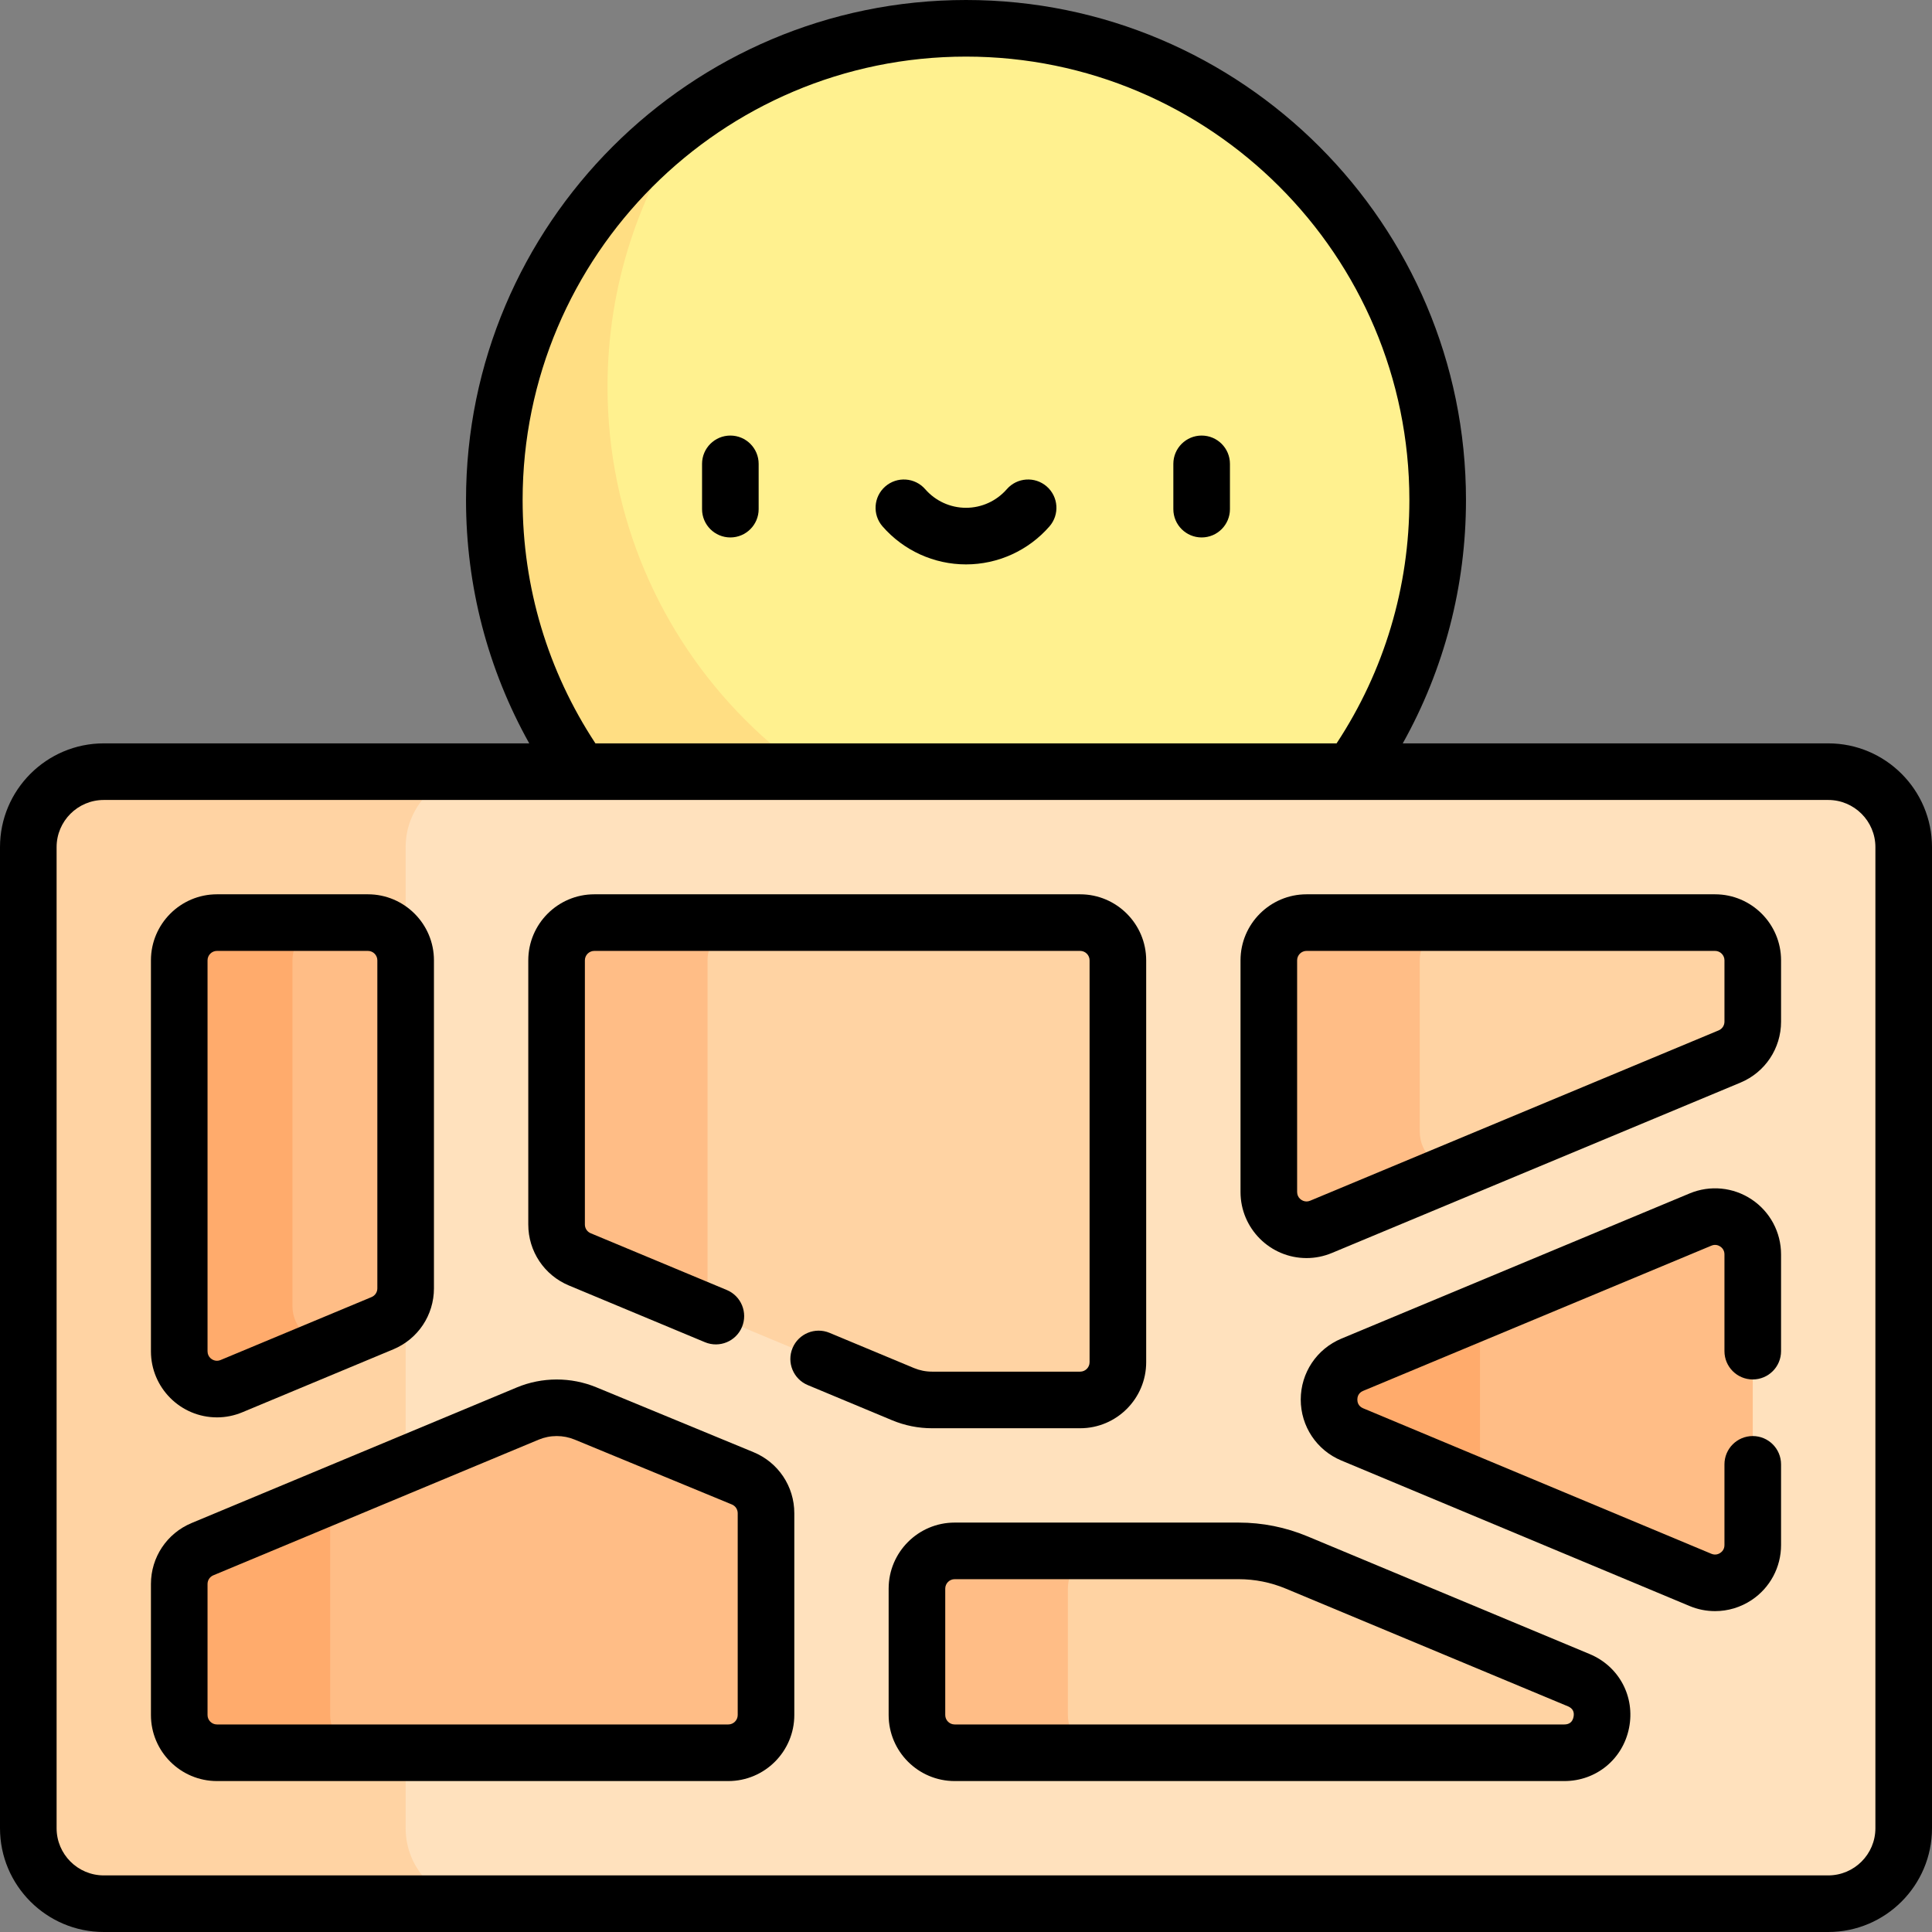 <svg id="Capa_1" enable-background="new 0 0 512 512" height="512" viewBox="0 0 512 512" width="512" xmlns="http://www.w3.org/2000/svg"><rect x="0" y="0" width="512" height="512" fill="#808080" stroke="none"/><g><g><circle cx="256" cy="132.5" fill="#fff18f" r="125"/></g><g><path d="m286 227.5c-69.036 0-125-55.964-125-125 0-26.858 8.473-51.736 22.889-72.111-31.998 22.638-52.889 59.934-52.889 102.111 0 69.036 55.964 125 125 125 42.177 0 79.473-20.891 102.111-52.889-20.375 14.416-45.253 22.889-72.111 22.889z" fill="#ffde83"/></g><g><g><path d="m193.551 142.429c-4.142 0-7.5-3.357-7.5-7.5v-12c0-4.143 3.358-7.5 7.5-7.5s7.5 3.357 7.5 7.5v12c0 4.142-3.358 7.5-7.5 7.5z"/></g><g><path d="m318.449 142.429c-4.142 0-7.5-3.357-7.5-7.5v-12c0-4.143 3.358-7.5 7.5-7.5s7.5 3.357 7.5 7.5v12c0 4.142-3.358 7.5-7.5 7.5z"/></g><g><path d="m256 149.571c-8.478 0-16.54-3.671-22.119-10.072-2.721-3.123-2.396-7.86.727-10.582 3.123-2.721 7.861-2.396 10.582.727 2.729 3.132 6.669 4.928 10.81 4.928s8.081-1.796 10.81-4.928c2.722-3.123 7.458-3.448 10.582-.727 3.123 2.722 3.448 7.459.727 10.582-5.579 6.401-13.641 10.072-22.119 10.072z"/></g></g><g><path d="m484.5 504.5h-457c-11.046 0-20-8.954-20-20v-260c0-11.046 8.954-20 20-20h457c11.046 0 20 8.954 20 20v260c0 11.046-8.954 20-20 20z" fill="#ffe1bd"/></g><g><path d="m107.5 484.5v-260c0-11.046 8.954-20 20-20h-100c-11.046 0-20 8.954-20 20v260c0 11.046 8.954 20 20 20h100c-11.046 0-20-8.954-20-20z" fill="#ffd3a3"/></g><g><path d="m450.651 323.194-92.288 38.482c-8.199 3.419-8.203 15.032-.006 18.457l92.288 38.558c6.588 2.752 13.855-2.087 13.855-9.227v-77.04c0-7.138-7.261-11.977-13.849-9.23z" fill="#ffbd86"/></g><g><path d="m286.25 244.5h-128.75c-5.523 0-10 4.477-10 10v70.014c0 4.036 2.426 7.676 6.151 9.23l85.654 35.716c2.439 1.017 5.055 1.54 7.697 1.54h39.247c5.523 0 10-4.477 10-10v-106.5c.001-5.523-4.476-10-9.999-10z" fill="#ffd3a3"/></g><g><path d="m187.5 342.514v-88.014c0-5.523 4.477-10 10-10h-40c-5.523 0-10 4.477-10 10v70.014c0 4.036 2.426 7.677 6.151 9.23l36.062 15.037c-1.401-1.741-2.213-3.937-2.213-6.267z" fill="#ffbd86"/></g><g><path d="m350.099 325.12 108.25-45.138c3.725-1.553 6.151-5.194 6.151-9.23v-16.252c0-5.523-4.477-10-10-10h-108.25c-5.523 0-10 4.477-10 10v61.39c0 7.137 7.261 11.977 13.849 9.23z" fill="#ffd3a3"/></g><g><path d="m376.25 299.89v-45.39c0-5.523 4.477-10 10-10h-40c-5.523 0-10 4.477-10 10v61.39c0 7.137 7.261 11.976 13.849 9.23l36.552-15.241c-5.44.225-10.401-4.09-10.401-9.989z" fill="#ffbd86"/></g><g><path d="m107.5 341.431v-86.931c0-5.523-4.477-10-10-10h-40c-5.523 0-10 4.477-10 10v103.61c0 7.137 7.261 11.976 13.849 9.23l40-16.679c3.725-1.554 6.151-5.194 6.151-9.23z" fill="#ffbd86"/></g><g><path d="m77.5 346.11v-91.61c0-5.523 4.477-10 10-10h-30c-5.523 0-10 4.477-10 10v103.61c0 7.137 7.261 11.976 13.849 9.23l27.051-11.28c-5.632.521-10.9-3.872-10.9-9.95z" fill="#ffab6c"/></g><g><path d="m328.241 411h-75.241c-5.523 0-10 4.477-10 10v33.5c0 5.523 4.477 10 10 10h161.554c10.928 0 13.936-15.022 3.85-19.229l-74.763-31.188c-4.879-2.035-10.113-3.083-15.4-3.083z" fill="#ffd3a3"/></g><g><path d="m283 454.5v-33.5c0-5.523 4.477-10 10-10h-40c-5.523 0-10 4.477-10 10v33.5c0 5.523 4.477 10 10 10h40c-5.523 0-10-4.477-10-10z" fill="#ffbd86"/></g><g><path d="m196.815 391.768-41.646-17.187c-4.91-2.026-10.424-2.016-15.327.028l-86.191 35.939c-3.725 1.553-6.151 5.194-6.151 9.23v34.722c0 5.523 4.477 10 10 10h135.5c5.523 0 10-4.477 10-10v-53.488c0-4.049-2.442-7.699-6.185-9.244z" fill="#ffbd86"/></g><g><path d="m87.5 454.5v-51.937c0-2.966 1.314-5.714 3.486-7.582l-37.335 15.568c-3.725 1.553-6.151 5.194-6.151 9.23v34.721c0 5.523 4.477 10 10 10h40c-5.523 0-10-4.477-10-10z" fill="#ffab6c"/></g><g><g><path d="m392.215 388.326v-34.766c0-2.91 1.25-5.521 3.234-7.349l-37.086 15.464c-8.199 3.419-8.203 15.032-.006 18.457l37 15.459c-1.93-1.823-3.142-4.4-3.142-7.265z" fill="#ffab6c"/></g></g><g><path d="m484.5 197h-112.754c10.982-19.645 16.754-41.691 16.754-64.5 0-73.061-59.439-132.5-132.5-132.5s-132.5 59.439-132.5 132.5c0 22.801 5.774 44.853 16.756 64.5h-112.756c-15.164 0-27.5 12.336-27.5 27.5v260c0 15.164 12.336 27.5 27.5 27.5h457c15.164 0 27.5-12.336 27.5-27.5v-260c0-15.164-12.336-27.5-27.5-27.5zm-346-64.5c0-64.79 52.71-117.5 117.5-117.5s117.5 52.71 117.5 117.5c0 23.109-6.669 45.333-19.29 64.5h-196.417c-12.62-19.167-19.293-41.399-19.293-64.5zm358.5 352c0 6.893-5.607 12.5-12.5 12.5h-457c-6.893 0-12.5-5.607-12.5-12.5v-260c0-6.893 5.607-12.5 12.5-12.5h457c6.893 0 12.5 5.607 12.5 12.5z"/><path d="m464.206 317.861c-4.881-3.252-11.029-3.85-16.441-1.59l-92.288 38.481c-6.538 2.726-10.763 9.063-10.766 16.146-.002 7.083 4.219 13.424 10.754 16.153l92.288 38.558c2.176.909 4.47 1.357 6.753 1.357 3.398 0 6.772-.993 9.693-2.938 4.884-3.252 7.8-8.697 7.8-14.565v-21.394c0-4.143-3.358-7.5-7.5-7.5s-7.5 3.357-7.5 7.5v21.394c0 1.165-.698 1.804-1.114 2.081s-1.272.674-2.35.226l-92.288-38.559c-1.337-.558-1.536-1.685-1.536-2.307s.2-1.749 1.538-2.307l92.288-38.481c1.074-.451 1.933-.051 2.35.227.416.277 1.113.916 1.113 2.08v25.646c0 4.143 3.358 7.5 7.5 7.5s7.5-3.357 7.5-7.5v-25.646c0-5.865-2.914-11.309-7.794-14.562z"/><path d="m247.003 378.5h39.247c9.649 0 17.5-7.851 17.5-17.5v-106.5c0-9.649-7.851-17.5-17.5-17.5h-128.75c-9.649 0-17.5 7.851-17.5 17.5v70.015c0 7.084 4.225 13.424 10.765 16.151l36.061 15.036c3.822 1.594 8.214-.213 9.809-4.035 1.594-3.823-.213-8.215-4.036-9.809l-36.06-15.036c-.935-.39-1.539-1.296-1.539-2.308v-70.014c0-1.379 1.122-2.5 2.5-2.5h128.75c1.378 0 2.5 1.121 2.5 2.5v106.5c0 1.379-1.122 2.5-2.5 2.5h-39.247c-1.661 0-3.279-.324-4.811-.962l-22.351-9.32c-3.823-1.596-8.215.212-9.809 4.035s.213 8.215 4.036 9.809l22.352 9.321c3.37 1.404 6.931 2.117 10.583 2.117z"/><path d="m454.5 237h-108.25c-9.649 0-17.5 7.851-17.5 17.5v61.391c0 9.654 7.847 17.51 17.493 17.511h.001c2.312 0 4.58-.458 6.741-1.359l108.251-45.138c6.539-2.728 10.764-9.067 10.764-16.151v-16.254c0-9.649-7.851-17.5-17.5-17.5zm2.5 33.753c0 1.012-.604 1.918-1.538 2.308l-108.25 45.138c-.328.137-.644.203-.968.203-1.199-.001-2.493-.96-2.493-2.511v-61.391c0-1.379 1.122-2.5 2.5-2.5h108.249c1.378 0 2.5 1.121 2.5 2.5z"/><path d="m57.493 375.62h.002c2.311 0 4.579-.457 6.741-1.358l39.999-16.679c6.54-2.727 10.766-9.066 10.766-16.152v-86.931c0-9.649-7.851-17.5-17.5-17.5h-40c-9.649 0-17.5 7.851-17.5 17.5v103.609c-.001 9.655 7.846 17.51 17.492 17.511zm-2.493-121.12c0-1.379 1.122-2.5 2.5-2.5h40c1.378 0 2.5 1.121 2.5 2.5v86.931c0 1.012-.604 1.918-1.538 2.308l-39.999 16.679c-.328.137-.645.203-.968.203-1.199 0-2.494-.96-2.494-2.511v-103.61z"/><path d="m421.292 438.349-74.763-31.188c-5.824-2.43-11.977-3.661-18.287-3.661h-75.242c-9.649 0-17.5 7.851-17.5 17.5v33.5c0 9.649 7.851 17.5 17.5 17.5h161.554c8.445 0 15.501-5.783 17.16-14.063 1.658-8.282-2.628-16.336-10.422-19.588zm-4.287 16.642c-.267 1.333-1.092 2.009-2.452 2.009h-161.553c-1.378 0-2.5-1.121-2.5-2.5v-33.5c0-1.379 1.122-2.5 2.5-2.5h75.241c4.318 0 8.528.843 12.512 2.505l74.763 31.188c1.255.523 1.756 1.464 1.489 2.798z"/><path d="m199.676 384.836-41.645-17.187c-6.719-2.771-14.364-2.759-21.075.038l-86.192 35.939c-6.539 2.728-10.764 9.068-10.764 16.152v34.722c0 9.649 7.851 17.5 17.5 17.5h135.5c9.649 0 17.5-7.851 17.5-17.5v-53.487c0-7.114-4.249-13.463-10.824-16.177zm-4.176 69.664c0 1.379-1.122 2.5-2.5 2.5h-135.5c-1.378 0-2.5-1.121-2.5-2.5v-34.722c0-1.012.604-1.918 1.538-2.308l86.19-35.938c1.532-.639 3.151-.963 4.811-.963 1.645 0 3.25.318 4.77.945l41.646 17.187c.939.388 1.546 1.295 1.546 2.312v53.487z"/></g></g></svg>